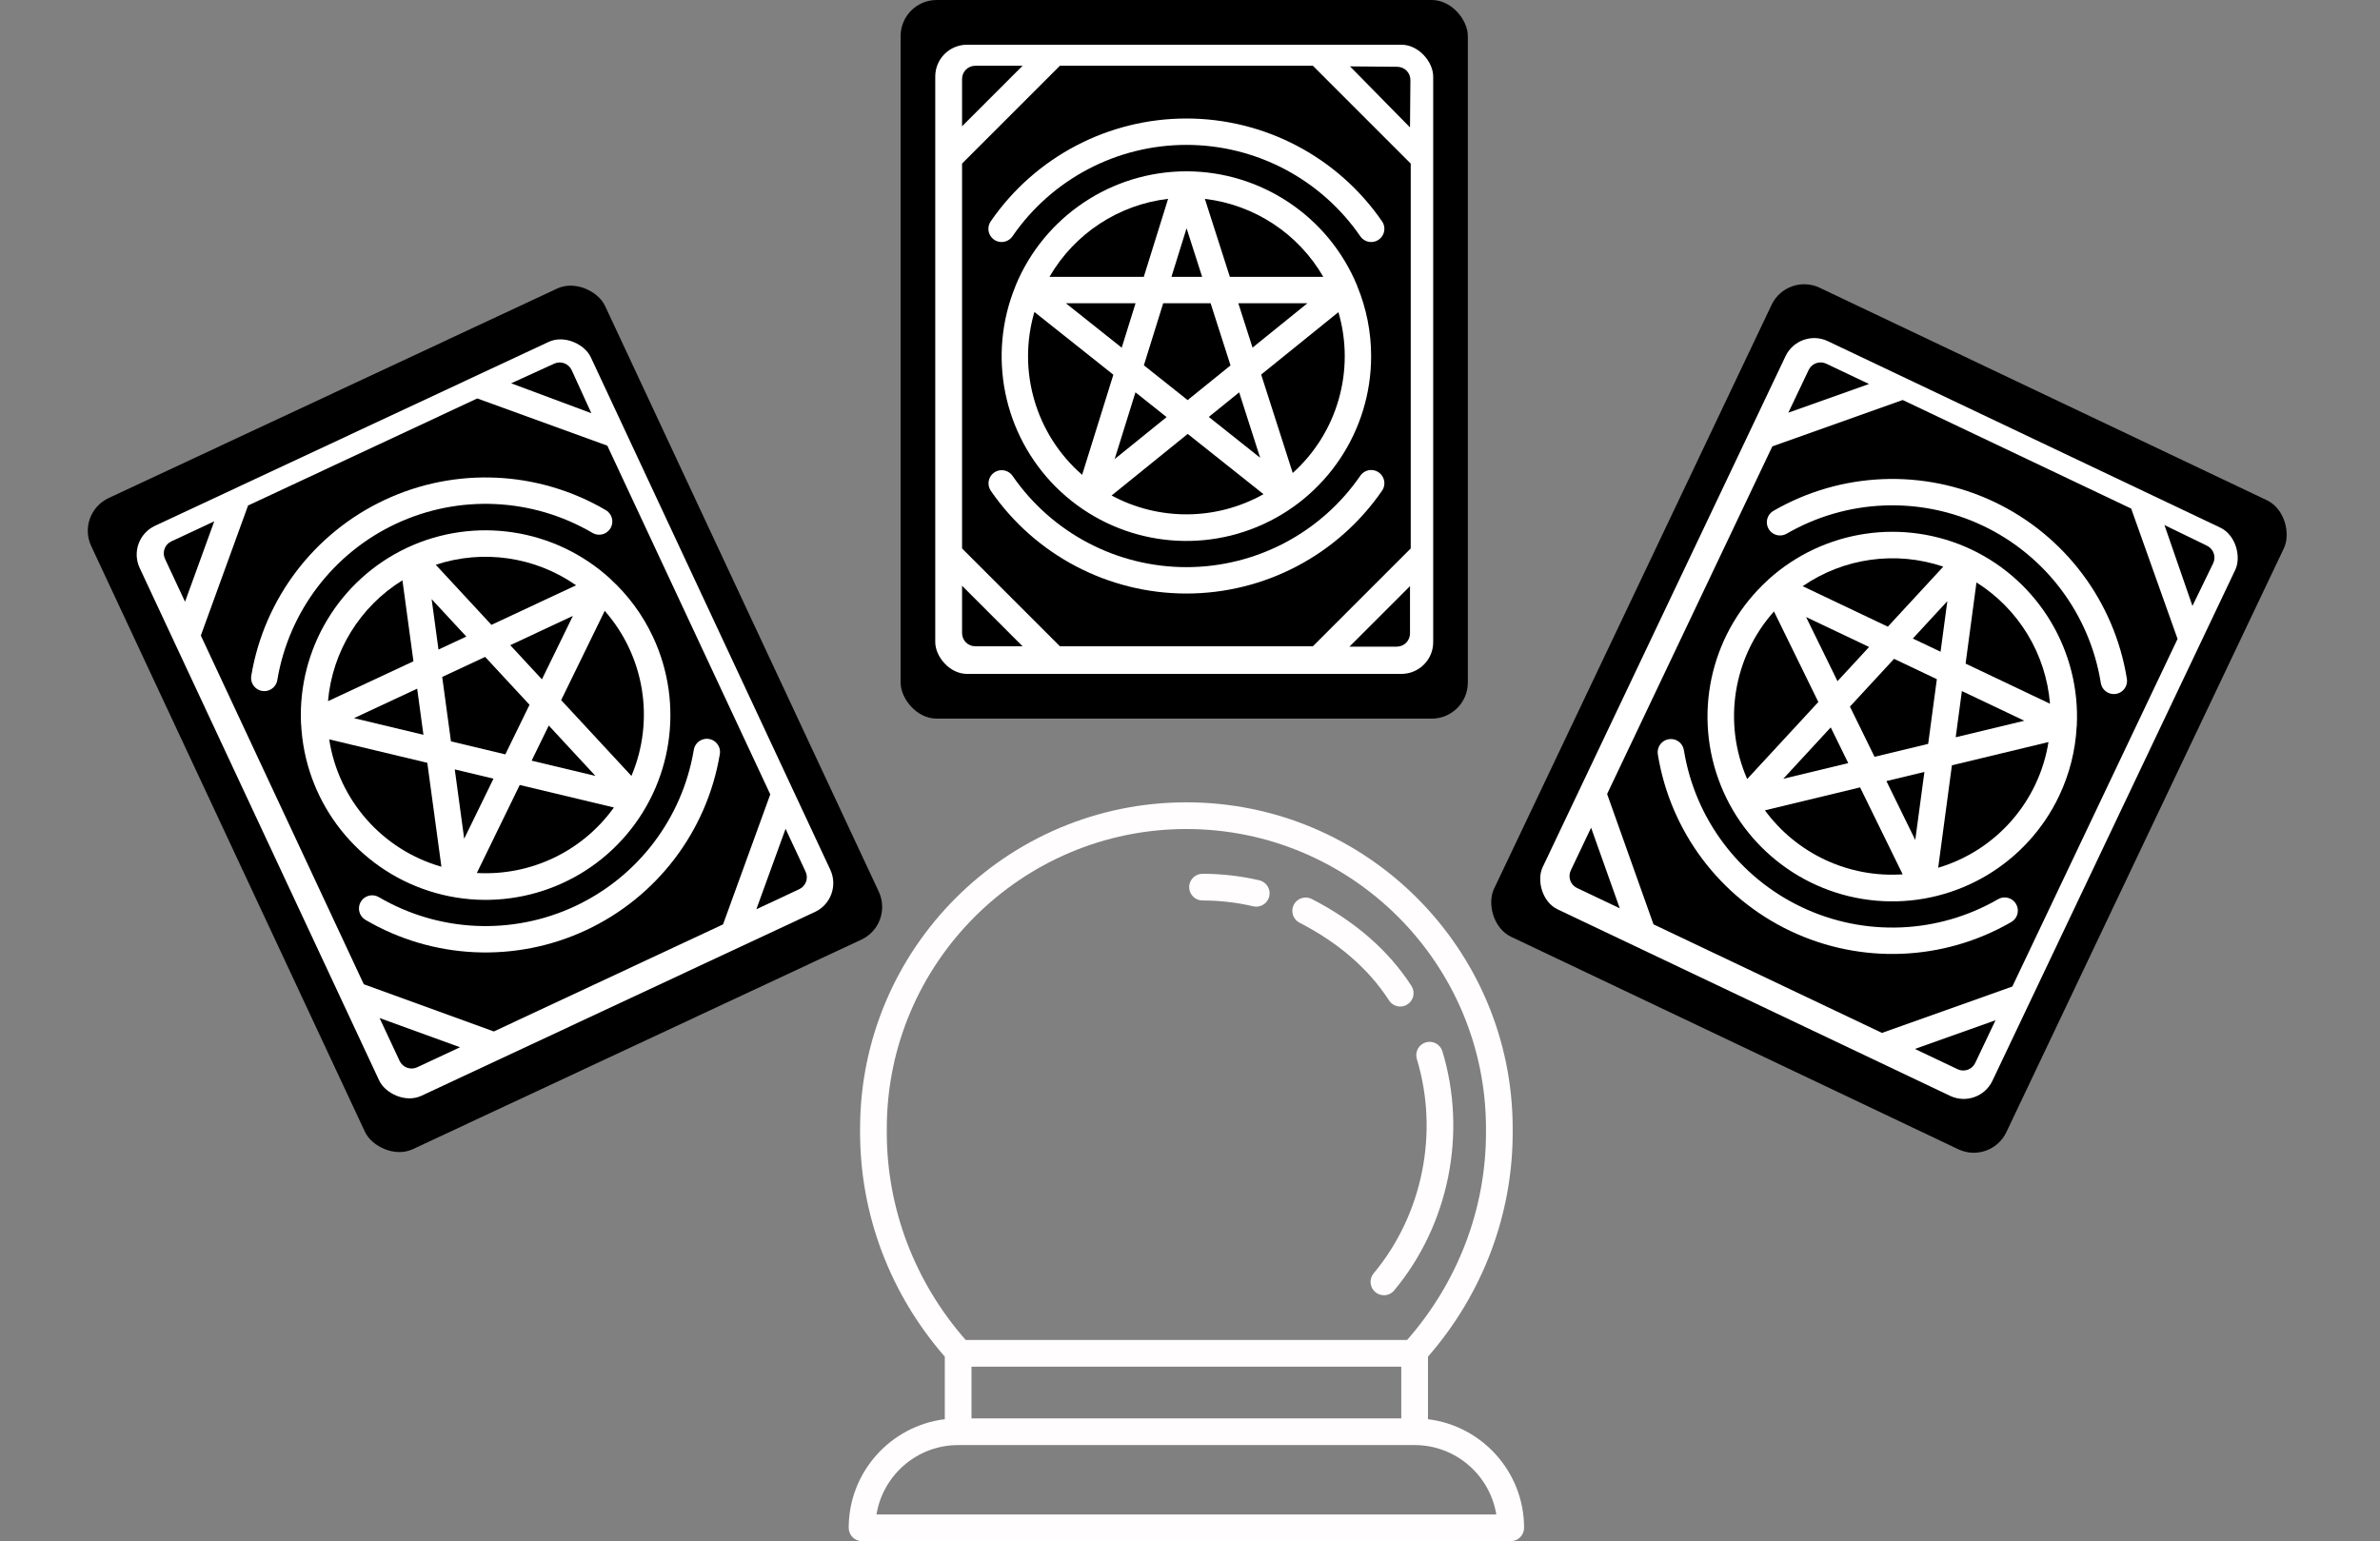 <svg width="1649" height="1068" viewBox="0 0 1649 1068" fill="none" xmlns="http://www.w3.org/2000/svg">
<rect x="0" y="0" width="1649" height="1068" fill="#808080" stroke="none"/>
<path d="M989.387 983.499V940.15C1027.28 896.687 1048.08 841.738 1048.08 784.824V782.087C1048.08 657.422 946.664 556 822.001 556C697.338 556 595.916 657.422 595.916 782.085V784.822C595.916 841.738 616.723 896.686 654.614 940.148V983.497C617.149 988.077 588.03 1020.07 588.03 1058.75C588.03 1063.86 592.172 1068 597.282 1068H1046.72C1051.83 1068 1055.97 1063.86 1055.97 1058.75C1055.97 1020.07 1026.85 988.079 989.387 983.499ZM614.419 784.822V782.085C614.419 667.623 707.54 574.503 822.001 574.503C936.462 574.503 1029.58 667.623 1029.58 782.085V784.822C1029.58 837.514 1010.2 888.411 974.916 928.596H669.086C633.805 888.411 614.419 837.514 614.419 784.822ZM970.884 947.101V982.914H673.117V947.101H970.884ZM607.279 1049.5C611.716 1022.27 635.401 1001.42 663.865 1001.42H980.135C1008.6 1001.42 1032.28 1022.27 1036.72 1049.5H607.279Z" fill="#FFFDFD"/>
<path d="M999.369 728.522C997.883 723.634 992.718 720.876 987.827 722.362C982.938 723.848 980.18 729.017 981.667 733.904C997.154 784.841 985.69 841.74 951.749 882.399C948.474 886.322 948.999 892.156 952.922 895.43C954.653 896.874 956.755 897.579 958.845 897.579C961.492 897.579 964.122 896.448 965.951 894.257C1003.84 848.864 1016.65 785.359 999.369 728.522Z" fill="#FFFDFD"/>
<path d="M977.938 683.235C962.096 658.683 938.858 638.413 908.87 622.989C904.327 620.654 898.748 622.444 896.411 626.986C894.075 631.528 895.865 637.106 900.408 639.444C927.476 653.365 948.33 671.473 962.391 693.267C964.161 696.009 967.136 697.504 970.173 697.504C971.891 697.504 973.629 697.025 975.18 696.025C979.473 693.255 980.708 687.528 977.938 683.235Z" fill="#FFFDFD"/>
<path d="M872.513 610.035C859.689 607.039 846.453 605.52 833.175 605.52C828.066 605.52 823.923 609.661 823.923 614.772C823.923 619.883 828.065 624.024 833.175 624.024C845.038 624.024 856.857 625.381 868.303 628.055C869.011 628.22 869.719 628.299 870.416 628.299C874.617 628.299 878.42 625.417 879.417 621.149C880.579 616.175 877.489 611.199 872.513 610.035Z" fill="#FFFDFD"/>
<rect x="52.599" y="355.747" width="393" height="498" rx="25" transform="rotate(-25.043 52.599 355.747)" fill="black"/>
<rect x="87.465" y="373.674" width="345" height="436" rx="22" transform="rotate(-25.043 87.465 373.674)" fill="white"/>
<g clip-path="url(#clip0)">
<path d="M366.882 488.407L336.13 455.224L306.385 469.122L312.455 513.756L350.119 522.77L366.882 488.407Z" fill="black"/>
<path d="M278.833 402.14C249.388 420.364 230.268 451.414 227.25 485.912L286.451 458.252L278.833 402.14Z" fill="black"/>
<path d="M353.533 447.093L375.478 470.778L396.921 426.821L353.533 447.093Z" fill="black"/>
<path d="M299.064 415.202L303.813 450.14L323.088 441.134L299.064 415.202Z" fill="black"/>
<path d="M380.211 502.787L368.344 527.132L412.561 537.706L380.211 502.787Z" fill="black"/>
<path d="M315.096 533.19L321.62 581.215L341.909 539.604L315.096 533.19Z" fill="black"/>
<path d="M118.742 375.144C114.167 377.281 112.192 382.723 114.329 387.297L128.207 417.001L148.446 361.266L118.742 375.144Z" fill="black"/>
<path d="M396.102 256.522C394.004 251.929 388.58 249.906 383.987 252.003L354.164 265.623L409.722 286.345L396.102 256.522Z" fill="black"/>
<path d="M553.75 616.207C558.325 614.07 560.301 608.628 558.164 604.054L544.285 574.35L524.046 630.086L553.75 616.207Z" fill="black"/>
<path d="M399.146 405.598C370.79 385.798 334.758 380.526 301.918 391.374L340.483 433.007L399.146 405.598Z" fill="black"/>
<path d="M245.262 497.679L293.38 509.196L289.031 477.23L245.262 497.679Z" fill="black"/>
<path d="M500.966 640.59L533.686 550.484L420.786 308.842L330.68 276.122L171.872 350.321L139.152 440.427L252.052 682.069L342.158 714.788L500.966 640.59ZM174.105 468.216C183.059 414.825 217.7 369.252 266.747 346.336C315.795 323.42 372.976 326.092 419.673 353.482C422.516 355.12 424.264 358.157 424.251 361.438C424.239 364.719 422.469 367.742 419.614 369.359C416.759 370.976 413.256 370.939 410.435 369.262C368.925 344.908 318.091 342.53 274.487 362.902C230.884 383.274 200.091 423.79 192.136 471.256C191.613 474.495 189.394 477.206 186.321 478.358C183.249 479.511 179.795 478.928 177.27 476.832C174.745 474.736 173.538 471.448 174.105 468.216V468.216ZM452.386 441.273C474.35 488.132 465.937 543.605 431.068 581.845C396.198 620.084 341.734 633.565 293.053 616.005C244.373 598.445 211.056 553.3 208.627 501.606C208.594 501.544 208.565 501.481 208.538 501.416C208.503 501.341 208.563 501.253 208.553 501.167C206.29 449.469 235.335 401.481 282.187 379.512L282.237 379.488C329.143 357.64 384.586 366.142 422.79 401.04C422.821 401.107 422.931 401.126 422.991 401.189C423.025 401.25 423.055 401.314 423.08 401.379C435.367 412.629 445.325 426.184 452.386 441.273V441.273ZM253.165 637.428C248.846 634.86 247.409 629.288 249.947 624.951C252.486 620.614 258.049 619.139 262.402 621.648C303.913 646.003 354.747 648.381 398.351 628.009C441.954 607.636 472.747 567.12 480.702 519.655C481.225 516.415 483.444 513.705 486.516 512.552C489.589 511.4 493.043 511.982 495.568 514.078C498.092 516.174 499.3 519.462 498.733 522.694C489.778 576.086 455.138 621.658 406.09 644.575C357.043 667.491 299.862 664.819 253.165 637.428Z" fill="black"/>
<path d="M289.029 739.611L318.733 725.733L262.997 705.494L276.875 735.198C279.013 739.773 284.454 741.749 289.029 739.611Z" fill="black"/>
<path d="M228.089 512.373C234.532 554.457 264.901 588.93 305.835 600.629L296.055 528.614L228.089 512.373Z" fill="black"/>
<path d="M330.384 604.963C367.723 607.092 403.555 589.969 425.355 559.581L360.1 543.981L330.384 604.963Z" fill="black"/>
<path d="M388.802 485.169L437.487 537.706C453.813 499.188 446.619 454.721 418.979 423.317L388.802 485.169Z" fill="black"/>
</g>
<rect x="1238.18" y="188.676" width="393" height="498" rx="25" transform="rotate(25.418 1238.18 188.676)" fill="black"/>
<rect x="1246.55" y="226.976" width="345" height="436" rx="22" transform="rotate(25.418 1246.55 226.976)" fill="white"/>
<g clip-path="url(#clip1)">
<path d="M1335.95 515.5L1341.96 470.66L1312.31 456.567L1281.75 489.663L1298.78 524.448L1335.95 515.5Z" fill="black"/>
<path d="M1346.42 392.679C1313.62 381.573 1277.51 386.595 1248.98 406.228L1308 434.275L1346.42 392.679Z" fill="black"/>
<path d="M1359.31 478.905L1355.02 510.906L1402.57 499.46L1359.31 478.905Z" fill="black"/>
<path d="M1349.23 416.596L1325.31 442.5L1344.53 451.632L1349.23 416.596Z" fill="black"/>
<path d="M1333.34 534.933L1307.01 541.28L1327.01 582.111L1333.34 534.933Z" fill="black"/>
<path d="M1268.44 504.071L1235.56 539.676L1280.57 528.833L1268.44 504.071Z" fill="black"/>
<path d="M1265.33 252.033C1260.77 249.865 1255.31 251.805 1253.15 256.366L1239.07 285.979L1294.94 266.105L1265.33 252.033Z" fill="black"/>
<path d="M1533.38 390.415C1535.58 385.873 1533.69 380.402 1529.15 378.196L1499.66 363.867L1519.05 419.904L1533.38 390.415Z" fill="black"/>
<path d="M1356.35 740.969C1360.91 743.136 1366.37 741.196 1368.53 736.635L1382.61 707.023L1326.74 726.896L1356.35 740.969Z" fill="black"/>
<path d="M1420.35 487.665C1417.57 453.192 1398.69 422.049 1369.42 403.629L1361.87 459.873L1420.35 487.665Z" fill="black"/>
<path d="M1251.37 427.61L1273.12 472.05L1295.01 448.346L1251.37 427.61Z" fill="black"/>
<path d="M1303.94 715.784L1394.26 683.655L1508.74 442.758L1476.61 352.44L1318.29 277.203L1227.98 309.332L1113.5 550.229L1145.63 640.547L1303.94 715.784ZM1228.8 353.978C1275.67 326.894 1332.87 324.597 1381.77 347.834C1430.66 371.071 1465 416.869 1473.61 470.318C1474.15 473.554 1472.93 476.834 1470.39 478.913C1467.85 480.993 1464.39 481.553 1461.33 480.38C1458.26 479.207 1456.06 476.482 1455.56 473.24C1447.91 425.723 1417.39 385.006 1373.92 364.349C1330.45 343.691 1279.6 345.737 1237.93 369.819C1235.1 371.477 1231.6 371.491 1228.75 369.856C1225.91 368.22 1224.16 365.185 1224.17 361.904C1224.18 358.623 1225.94 355.598 1228.8 353.978V353.978ZM1426.73 551.434C1404.57 598.203 1356.44 627.03 1304.75 624.482C1253.06 621.934 1207.99 588.513 1190.55 539.793C1173.1 491.072 1186.7 436.639 1225.02 401.857C1225.05 401.793 1225.08 401.729 1225.11 401.668C1225.15 401.593 1225.26 401.583 1225.32 401.52C1263.74 366.864 1319.24 358.715 1366.01 380.861L1366.06 380.884C1412.77 403.149 1441.51 451.318 1438.92 502.998C1438.88 503.064 1438.94 503.161 1438.93 503.247C1438.9 503.312 1438.87 503.376 1438.84 503.437C1437.99 520.075 1433.87 536.383 1426.73 551.434V551.434ZM1148.63 522.669C1147.86 517.703 1151.25 513.048 1156.21 512.245C1161.17 511.442 1165.84 514.793 1166.68 519.748C1174.33 567.264 1204.85 607.981 1248.32 628.639C1291.79 649.296 1342.64 647.251 1384.31 623.169C1387.14 621.51 1390.64 621.496 1393.49 623.132C1396.33 624.767 1398.08 627.802 1398.07 631.083C1398.06 634.365 1396.3 637.389 1393.44 639.009C1346.57 666.093 1289.37 668.39 1240.47 645.154C1191.58 621.917 1157.24 576.118 1148.63 522.669Z" fill="black"/>
<path d="M1092.66 615.377L1122.27 629.45L1102.4 573.582L1088.33 603.195C1086.16 607.755 1088.1 613.21 1092.66 615.377Z" fill="black"/>
<path d="M1229.11 423.721C1200.76 455.48 1193.5 500.845 1210.54 539.862L1259.85 486.474L1229.11 423.721Z" fill="black"/>
<path d="M1222.83 561.552C1244.95 591.703 1280.97 608.436 1318.28 605.903L1288.77 545.649L1222.83 561.552Z" fill="black"/>
<path d="M1352.4 530.343L1342.88 601.334C1382.97 589.404 1412.69 555.548 1419.31 514.24L1352.4 530.343Z" fill="black"/>
</g>
<rect x="624" width="393" height="498" rx="25" fill="black"/>
<rect x="648" y="31" width="345" height="436" rx="22" fill="white"/>
<g clip-path="url(#clip2)">
<path d="M852.583 253.224L838.768 210.143H805.936L792.542 253.151L822.85 277.261L852.583 253.224Z" fill="black"/>
<path d="M809.328 137.795C774.936 141.842 744.471 161.88 727.134 191.857H792.478L809.328 137.795Z" fill="black"/>
<path d="M857.977 210.143L867.833 240.89L905.867 210.143H857.977Z" fill="black"/>
<path d="M822.128 158.193L811.641 191.857H832.917L822.128 158.193Z" fill="black"/>
<path d="M858.571 271.894L837.515 288.927L873.099 317.224L858.571 271.894Z" fill="black"/>
<path d="M786.709 271.875L772.29 318.147L808.286 289.037L786.709 271.875Z" fill="black"/>
<path d="M675.714 45.571C670.665 45.571 666.571 49.665 666.571 54.714V87.501L708.501 45.571H675.714Z" fill="black"/>
<path d="M977.212 55.506C977.256 50.457 973.198 46.328 968.149 46.285L935.364 46L976.928 88.291L977.212 55.506Z" fill="black"/>
<path d="M967.786 448.11C972.836 448.11 976.929 444.017 976.929 438.967L976.929 406.181L935 448.11L967.786 448.11Z" fill="black"/>
<path d="M916.866 191.857C899.558 161.915 869.144 141.886 834.8 137.814L852.117 191.857H916.866Z" fill="black"/>
<path d="M738.471 210.143L777.191 240.945L786.782 210.143H738.471Z" fill="black"/>
<path d="M909.643 447.857L977.429 380.072V113.357L909.643 45.571L734.357 45.571L666.571 113.357V380.072L734.357 447.857H909.643ZM686.475 153.329C717.188 108.747 767.863 82.122 822 82.122C876.137 82.122 926.812 108.747 957.525 153.329C959.407 156.017 959.705 159.507 958.304 162.475C956.904 165.443 954.021 167.432 950.75 167.689C947.479 167.945 944.321 166.429 942.475 163.715C915.176 124.079 870.128 100.407 822 100.407C773.872 100.407 728.824 124.079 701.525 163.715C699.679 166.429 696.521 167.945 693.25 167.689C689.979 167.432 687.096 165.443 685.696 162.475C684.295 159.507 684.593 156.017 686.475 153.329V153.329ZM950 246.714C950.064 298.465 918.96 345.163 871.182 365.047C823.405 384.932 768.354 374.09 731.683 337.575C695.012 301.059 683.937 246.055 703.618 198.193C703.615 198.123 703.615 198.053 703.618 197.983C703.618 197.901 703.71 197.846 703.737 197.763C723.57 149.968 770.198 118.786 821.945 118.714H822C873.745 118.775 920.376 149.946 940.217 197.736C940.217 197.809 940.309 197.873 940.336 197.955C940.341 198.025 940.341 198.096 940.336 198.166C946.707 213.559 949.99 230.055 950 246.714V246.714ZM686.475 340.099C683.65 335.944 684.707 330.287 688.842 327.433C692.978 324.579 698.642 325.597 701.525 329.713C728.824 369.349 773.872 393.022 822 393.022C870.128 393.022 915.176 369.349 942.475 329.713C944.321 327 947.479 325.483 950.75 325.74C954.021 325.996 956.904 327.986 958.304 330.954C959.705 333.921 959.407 337.412 957.525 340.099C926.812 384.681 876.137 411.307 822 411.307C767.863 411.307 717.188 384.681 686.475 340.099Z" fill="black"/>
<path d="M675.714 447.857H708.501L666.571 405.928V438.714C666.571 443.764 670.665 447.857 675.714 447.857Z" fill="black"/>
<path d="M716.693 216.186C704.717 257.041 717.637 301.128 749.771 329.055L771.394 259.67L716.693 216.186Z" fill="black"/>
<path d="M770.178 343.373C803.105 361.107 842.817 360.762 875.431 342.458L822.914 300.703L770.178 343.373Z" fill="black"/>
<path d="M873.813 259.569L895.682 327.775C926.778 299.789 939.083 256.457 927.335 216.305L873.813 259.569Z" fill="black"/>
</g>
<defs>
<clipPath id="clip0">
<rect x="3.862" y="388.452" width="512" height="512" transform="rotate(-25.043 3.862 388.452)" fill="white"/>
</clipPath>
<clipPath id="clip1">
<rect x="1181.93" y="171.91" width="512" height="512" transform="rotate(25.418 1181.93 171.91)" fill="white"/>
</clipPath>
<clipPath id="clip2">
<rect x="566" y="9" width="512" height="512" fill="white"/>
</clipPath>
</defs>
</svg>
